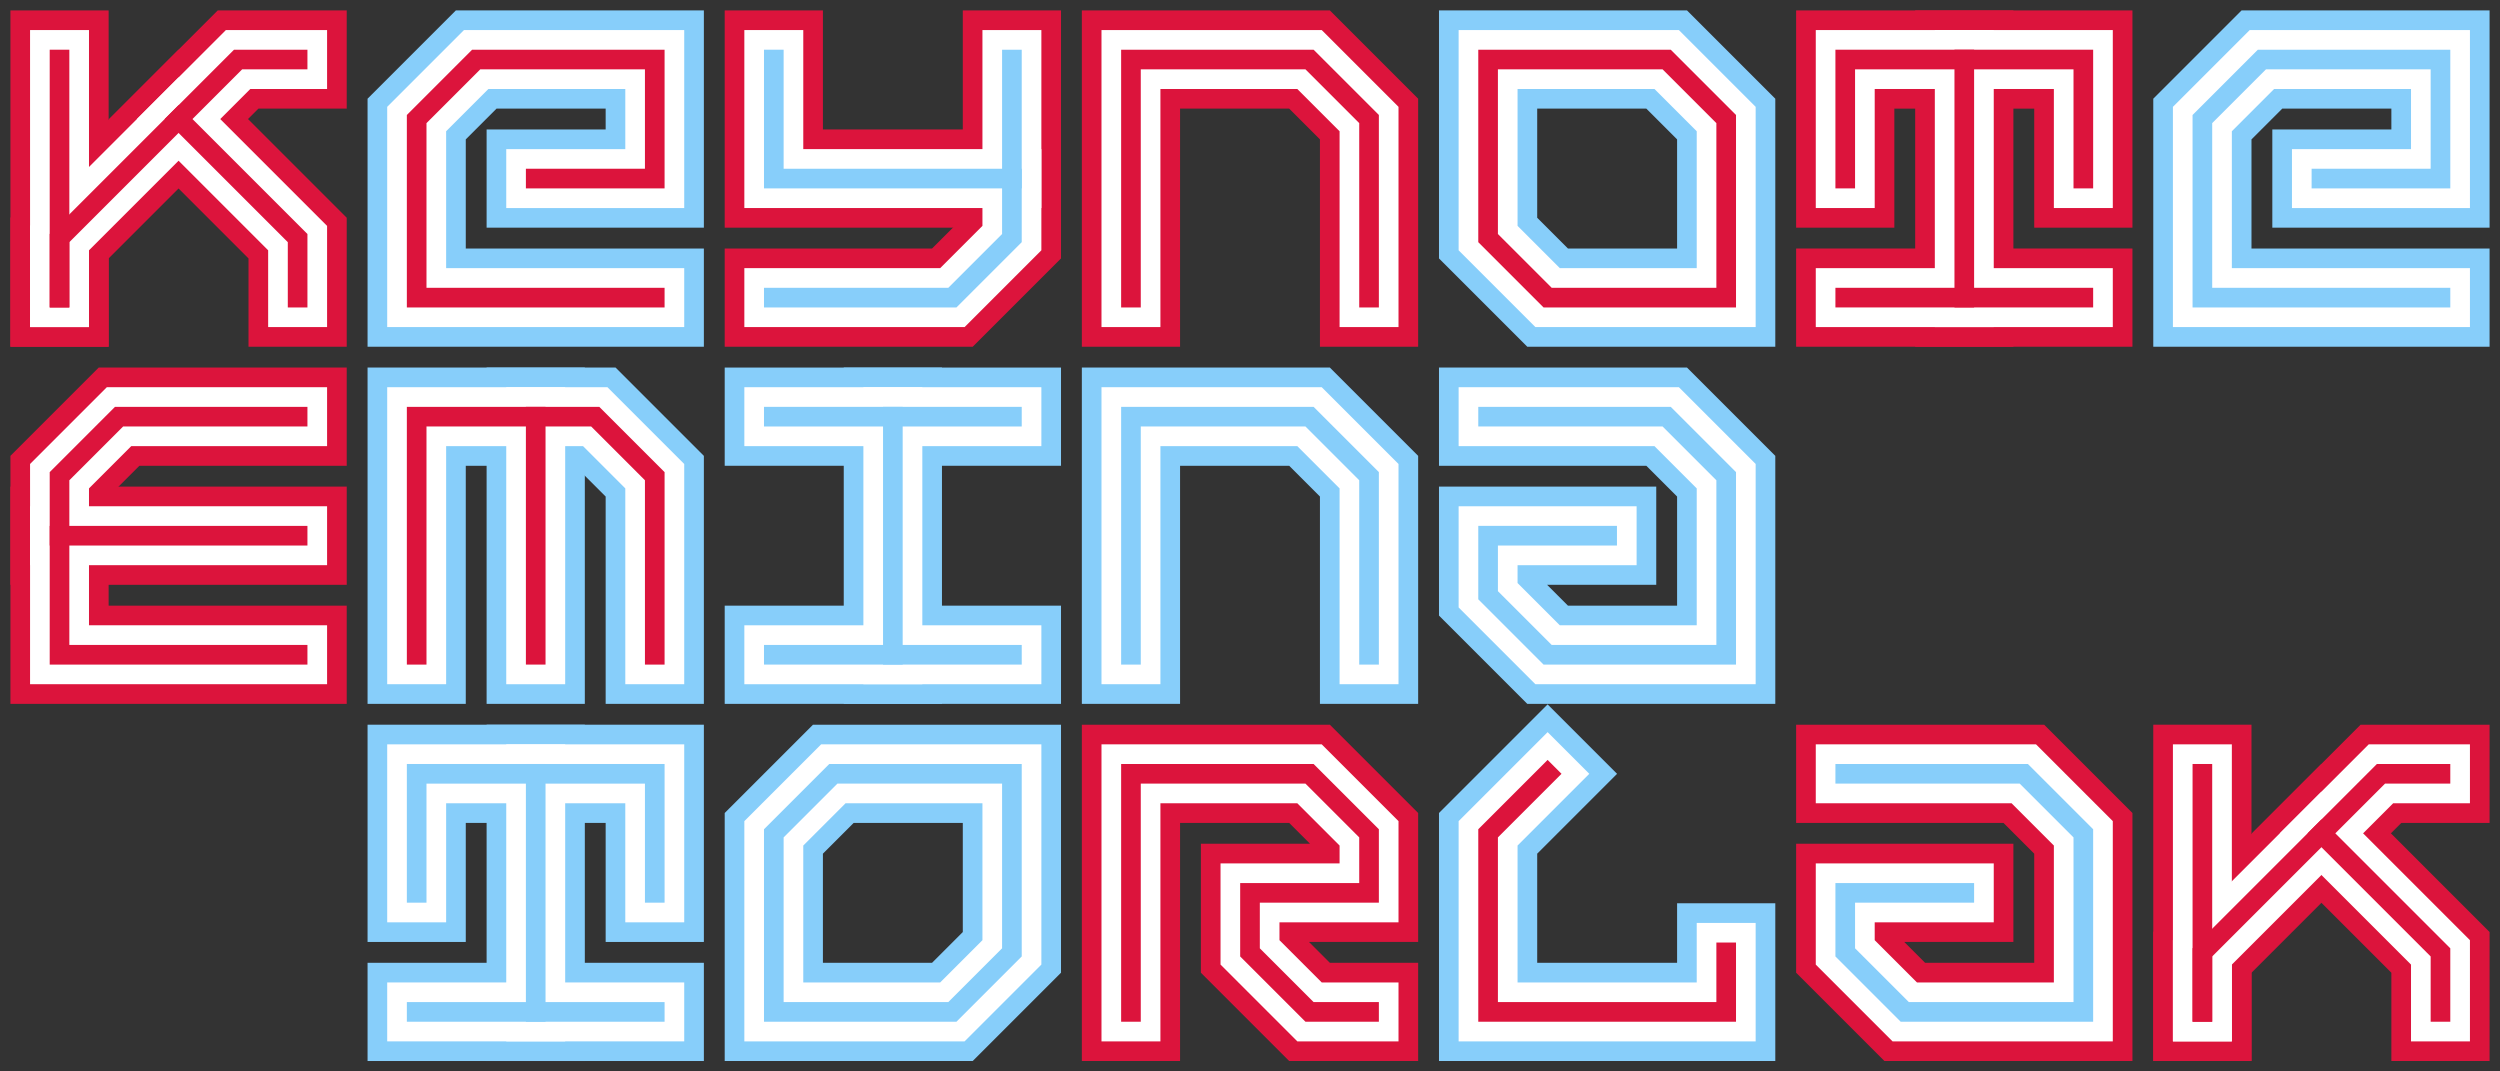 <?xml version="1.0" encoding="UTF-8"?>
<svg xmlns="http://www.w3.org/2000/svg" xmlns:xlink="http://www.w3.org/1999/xlink" width="1050pt" height="450pt" viewBox="0 0 1050 450" version="1.1">
<rect x="0" y="0" width="1050" height="450" fill="#333333" stroke="none"/>
<g id="surface17314">
<path style="fill:none;stroke-width:41.25;stroke-linecap:square;stroke-linejoin:miter;stroke:rgb(86.275%,7.843%,23.529%);stroke-opacity:1;stroke-miterlimit:10;" d="M 25 125 L 25 25 "/>
<path style="fill:none;stroke-width:41.25;stroke-linecap:square;stroke-linejoin:miter;stroke:rgb(86.275%,7.843%,23.529%);stroke-opacity:1;stroke-miterlimit:10;" d="M 25 125 L 25 100 L 100 25 L 125 25 "/>
<path style="fill:none;stroke-width:41.25;stroke-linecap:square;stroke-linejoin:miter;stroke:rgb(86.275%,7.843%,23.529%);stroke-opacity:1;stroke-miterlimit:10;" d="M 75 50 L 125 100 L 125 125 "/>
<path style="fill:none;stroke-width:41.25;stroke-linecap:square;stroke-linejoin:miter;stroke:rgb(52.941%,80.784%,98.039%);stroke-opacity:1;stroke-miterlimit:10;" d="M 275 125 L 175 125 L 175 50 L 200 25 L 275 25 L 275 75 L 225 75 "/>
<path style="fill:none;stroke-width:41.25;stroke-linecap:square;stroke-linejoin:miter;stroke:rgb(86.275%,7.843%,23.529%);stroke-opacity:1;stroke-miterlimit:10;" d="M 325 25 L 325 75 L 425 75 "/>
<path style="fill:none;stroke-width:41.25;stroke-linecap:square;stroke-linejoin:miter;stroke:rgb(86.275%,7.843%,23.529%);stroke-opacity:1;stroke-miterlimit:10;" d="M 425 25 L 425 100 L 400 125 L 325 125 "/>
<path style="fill:none;stroke-width:41.25;stroke-linecap:square;stroke-linejoin:miter;stroke:rgb(86.275%,7.843%,23.529%);stroke-opacity:1;stroke-miterlimit:10;" d="M 475 125 L 475 25 L 550 25 L 575 50 L 575 125 "/>
<path style="fill:none;stroke-width:41.25;stroke-linecap:square;stroke-linejoin:miter;stroke:rgb(52.941%,80.784%,98.039%);stroke-opacity:1;stroke-miterlimit:10;" d="M 625 25 L 700 25 L 725 50 L 725 125 L 650 125 L 625 100 Z "/>
<path style="fill:none;stroke-width:41.25;stroke-linecap:square;stroke-linejoin:miter;stroke:rgb(86.275%,7.843%,23.529%);stroke-opacity:1;stroke-miterlimit:10;" d="M 775 75 L 775 25 L 875 25 L 875 75 "/>
<path style="fill:none;stroke-width:41.25;stroke-linecap:square;stroke-linejoin:miter;stroke:rgb(86.275%,7.843%,23.529%);stroke-opacity:1;stroke-miterlimit:10;" d="M 825 25 L 825 125 "/>
<path style="fill:none;stroke-width:41.25;stroke-linecap:square;stroke-linejoin:miter;stroke:rgb(86.275%,7.843%,23.529%);stroke-opacity:1;stroke-miterlimit:10;" d="M 775 125 L 875 125 "/>
<path style="fill:none;stroke-width:41.25;stroke-linecap:square;stroke-linejoin:miter;stroke:rgb(52.941%,80.784%,98.039%);stroke-opacity:1;stroke-miterlimit:10;" d="M 1025 125 L 925 125 L 925 50 L 950 25 L 1025 25 L 1025 75 L 975 75 "/>
<path style="fill:none;stroke-width:24.75;stroke-linecap:square;stroke-linejoin:miter;stroke:rgb(100%,100%,100%);stroke-opacity:1;stroke-miterlimit:10;" d="M 25 125 L 25 25 "/>
<path style="fill:none;stroke-width:24.75;stroke-linecap:square;stroke-linejoin:miter;stroke:rgb(100%,100%,100%);stroke-opacity:1;stroke-miterlimit:10;" d="M 25 125 L 25 100 L 100 25 L 125 25 "/>
<path style="fill:none;stroke-width:24.75;stroke-linecap:square;stroke-linejoin:miter;stroke:rgb(100%,100%,100%);stroke-opacity:1;stroke-miterlimit:10;" d="M 75 50 L 125 100 L 125 125 "/>
<path style="fill:none;stroke-width:24.75;stroke-linecap:square;stroke-linejoin:miter;stroke:rgb(100%,100%,100%);stroke-opacity:1;stroke-miterlimit:10;" d="M 275 125 L 175 125 L 175 50 L 200 25 L 275 25 L 275 75 L 225 75 "/>
<path style="fill:none;stroke-width:24.75;stroke-linecap:square;stroke-linejoin:miter;stroke:rgb(100%,100%,100%);stroke-opacity:1;stroke-miterlimit:10;" d="M 325 25 L 325 75 L 425 75 "/>
<path style="fill:none;stroke-width:24.75;stroke-linecap:square;stroke-linejoin:miter;stroke:rgb(100%,100%,100%);stroke-opacity:1;stroke-miterlimit:10;" d="M 425 25 L 425 100 L 400 125 L 325 125 "/>
<path style="fill:none;stroke-width:24.75;stroke-linecap:square;stroke-linejoin:miter;stroke:rgb(100%,100%,100%);stroke-opacity:1;stroke-miterlimit:10;" d="M 475 125 L 475 25 L 550 25 L 575 50 L 575 125 "/>
<path style="fill:none;stroke-width:24.75;stroke-linecap:square;stroke-linejoin:miter;stroke:rgb(100%,100%,100%);stroke-opacity:1;stroke-miterlimit:10;" d="M 625 25 L 700 25 L 725 50 L 725 125 L 650 125 L 625 100 Z "/>
<path style="fill:none;stroke-width:24.75;stroke-linecap:square;stroke-linejoin:miter;stroke:rgb(100%,100%,100%);stroke-opacity:1;stroke-miterlimit:10;" d="M 775 75 L 775 25 L 875 25 L 875 75 "/>
<path style="fill:none;stroke-width:24.75;stroke-linecap:square;stroke-linejoin:miter;stroke:rgb(100%,100%,100%);stroke-opacity:1;stroke-miterlimit:10;" d="M 825 25 L 825 125 "/>
<path style="fill:none;stroke-width:24.75;stroke-linecap:square;stroke-linejoin:miter;stroke:rgb(100%,100%,100%);stroke-opacity:1;stroke-miterlimit:10;" d="M 775 125 L 875 125 "/>
<path style="fill:none;stroke-width:24.75;stroke-linecap:square;stroke-linejoin:miter;stroke:rgb(100%,100%,100%);stroke-opacity:1;stroke-miterlimit:10;" d="M 1025 125 L 925 125 L 925 50 L 950 25 L 1025 25 L 1025 75 L 975 75 "/>
<path style="fill:none;stroke-width:8.25;stroke-linecap:square;stroke-linejoin:miter;stroke:rgb(86.275%,7.843%,23.529%);stroke-opacity:1;stroke-miterlimit:10;" d="M 25 125 L 25 25 "/>
<path style="fill:none;stroke-width:8.25;stroke-linecap:square;stroke-linejoin:miter;stroke:rgb(86.275%,7.843%,23.529%);stroke-opacity:1;stroke-miterlimit:10;" d="M 25 125 L 25 100 L 100 25 L 125 25 "/>
<path style="fill:none;stroke-width:8.25;stroke-linecap:square;stroke-linejoin:miter;stroke:rgb(86.275%,7.843%,23.529%);stroke-opacity:1;stroke-miterlimit:10;" d="M 75 50 L 125 100 L 125 125 "/>
<path style="fill:none;stroke-width:8.25;stroke-linecap:square;stroke-linejoin:miter;stroke:rgb(86.275%,7.843%,23.529%);stroke-opacity:1;stroke-miterlimit:10;" d="M 275 125 L 175 125 L 175 50 L 200 25 L 275 25 L 275 75 L 225 75 "/>
<path style="fill:none;stroke-width:8.25;stroke-linecap:square;stroke-linejoin:miter;stroke:rgb(52.941%,80.784%,98.039%);stroke-opacity:1;stroke-miterlimit:10;" d="M 325 25 L 325 75 L 425 75 "/>
<path style="fill:none;stroke-width:8.25;stroke-linecap:square;stroke-linejoin:miter;stroke:rgb(52.941%,80.784%,98.039%);stroke-opacity:1;stroke-miterlimit:10;" d="M 425 25 L 425 100 L 400 125 L 325 125 "/>
<path style="fill:none;stroke-width:8.25;stroke-linecap:square;stroke-linejoin:miter;stroke:rgb(86.275%,7.843%,23.529%);stroke-opacity:1;stroke-miterlimit:10;" d="M 475 125 L 475 25 L 550 25 L 575 50 L 575 125 "/>
<path style="fill:none;stroke-width:8.25;stroke-linecap:square;stroke-linejoin:miter;stroke:rgb(86.275%,7.843%,23.529%);stroke-opacity:1;stroke-miterlimit:10;" d="M 625 25 L 700 25 L 725 50 L 725 125 L 650 125 L 625 100 Z "/>
<path style="fill:none;stroke-width:8.25;stroke-linecap:square;stroke-linejoin:miter;stroke:rgb(86.275%,7.843%,23.529%);stroke-opacity:1;stroke-miterlimit:10;" d="M 775 75 L 775 25 L 875 25 L 875 75 "/>
<path style="fill:none;stroke-width:8.25;stroke-linecap:square;stroke-linejoin:miter;stroke:rgb(86.275%,7.843%,23.529%);stroke-opacity:1;stroke-miterlimit:10;" d="M 825 25 L 825 125 "/>
<path style="fill:none;stroke-width:8.25;stroke-linecap:square;stroke-linejoin:miter;stroke:rgb(86.275%,7.843%,23.529%);stroke-opacity:1;stroke-miterlimit:10;" d="M 775 125 L 875 125 "/>
<path style="fill:none;stroke-width:8.25;stroke-linecap:square;stroke-linejoin:miter;stroke:rgb(52.941%,80.784%,98.039%);stroke-opacity:1;stroke-miterlimit:10;" d="M 1025 125 L 925 125 L 925 50 L 950 25 L 1025 25 L 1025 75 L 975 75 "/>
<path style="fill:none;stroke-width:41.25;stroke-linecap:square;stroke-linejoin:miter;stroke:rgb(86.275%,7.843%,23.529%);stroke-opacity:1;stroke-miterlimit:10;" d="M 125 175 L 50 175 L 25 200 L 25 275 L 125 275 "/>
<path style="fill:none;stroke-width:41.25;stroke-linecap:square;stroke-linejoin:miter;stroke:rgb(86.275%,7.843%,23.529%);stroke-opacity:1;stroke-miterlimit:10;" d="M 25 225 L 125 225 "/>
<path style="fill:none;stroke-width:41.25;stroke-linecap:square;stroke-linejoin:miter;stroke:rgb(52.941%,80.784%,98.039%);stroke-opacity:1;stroke-miterlimit:10;" d="M 175 275 L 175 175 L 250 175 L 275 200 L 275 275 "/>
<path style="fill:none;stroke-width:41.25;stroke-linecap:square;stroke-linejoin:miter;stroke:rgb(52.941%,80.784%,98.039%);stroke-opacity:1;stroke-miterlimit:10;" d="M 225 175 L 225 275 "/>
<path style="fill:none;stroke-width:41.25;stroke-linecap:square;stroke-linejoin:miter;stroke:rgb(52.941%,80.784%,98.039%);stroke-opacity:1;stroke-miterlimit:10;" d="M 325 275 L 425 275 "/>
<path style="fill:none;stroke-width:41.25;stroke-linecap:square;stroke-linejoin:miter;stroke:rgb(52.941%,80.784%,98.039%);stroke-opacity:1;stroke-miterlimit:10;" d="M 325 175 L 425 175 "/>
<path style="fill:none;stroke-width:41.25;stroke-linecap:square;stroke-linejoin:miter;stroke:rgb(52.941%,80.784%,98.039%);stroke-opacity:1;stroke-miterlimit:10;" d="M 375 275 L 375 175 "/>
<path style="fill:none;stroke-width:41.25;stroke-linecap:square;stroke-linejoin:miter;stroke:rgb(52.941%,80.784%,98.039%);stroke-opacity:1;stroke-miterlimit:10;" d="M 475 275 L 475 175 L 550 175 L 575 200 L 575 275 "/>
<path style="fill:none;stroke-width:41.25;stroke-linecap:square;stroke-linejoin:miter;stroke:rgb(52.941%,80.784%,98.039%);stroke-opacity:1;stroke-miterlimit:10;" d="M 625 175 L 700 175 L 725 200 L 725 275 L 650 275 L 625 250 L 625 225 L 675 225 "/>
<path style="fill:none;stroke-width:24.75;stroke-linecap:square;stroke-linejoin:miter;stroke:rgb(100%,100%,100%);stroke-opacity:1;stroke-miterlimit:10;" d="M 125 175 L 50 175 L 25 200 L 25 275 L 125 275 "/>
<path style="fill:none;stroke-width:24.75;stroke-linecap:square;stroke-linejoin:miter;stroke:rgb(100%,100%,100%);stroke-opacity:1;stroke-miterlimit:10;" d="M 25 225 L 125 225 "/>
<path style="fill:none;stroke-width:24.75;stroke-linecap:square;stroke-linejoin:miter;stroke:rgb(100%,100%,100%);stroke-opacity:1;stroke-miterlimit:10;" d="M 175 275 L 175 175 L 250 175 L 275 200 L 275 275 "/>
<path style="fill:none;stroke-width:24.75;stroke-linecap:square;stroke-linejoin:miter;stroke:rgb(100%,100%,100%);stroke-opacity:1;stroke-miterlimit:10;" d="M 225 175 L 225 275 "/>
<path style="fill:none;stroke-width:24.75;stroke-linecap:square;stroke-linejoin:miter;stroke:rgb(100%,100%,100%);stroke-opacity:1;stroke-miterlimit:10;" d="M 325 275 L 425 275 "/>
<path style="fill:none;stroke-width:24.75;stroke-linecap:square;stroke-linejoin:miter;stroke:rgb(100%,100%,100%);stroke-opacity:1;stroke-miterlimit:10;" d="M 325 175 L 425 175 "/>
<path style="fill:none;stroke-width:24.75;stroke-linecap:square;stroke-linejoin:miter;stroke:rgb(100%,100%,100%);stroke-opacity:1;stroke-miterlimit:10;" d="M 375 275 L 375 175 "/>
<path style="fill:none;stroke-width:24.75;stroke-linecap:square;stroke-linejoin:miter;stroke:rgb(100%,100%,100%);stroke-opacity:1;stroke-miterlimit:10;" d="M 475 275 L 475 175 L 550 175 L 575 200 L 575 275 "/>
<path style="fill:none;stroke-width:24.75;stroke-linecap:square;stroke-linejoin:miter;stroke:rgb(100%,100%,100%);stroke-opacity:1;stroke-miterlimit:10;" d="M 625 175 L 700 175 L 725 200 L 725 275 L 650 275 L 625 250 L 625 225 L 675 225 "/>
<path style="fill:none;stroke-width:8.25;stroke-linecap:square;stroke-linejoin:miter;stroke:rgb(86.275%,7.843%,23.529%);stroke-opacity:1;stroke-miterlimit:10;" d="M 125 175 L 50 175 L 25 200 L 25 275 L 125 275 "/>
<path style="fill:none;stroke-width:8.25;stroke-linecap:square;stroke-linejoin:miter;stroke:rgb(86.275%,7.843%,23.529%);stroke-opacity:1;stroke-miterlimit:10;" d="M 25 225 L 125 225 "/>
<path style="fill:none;stroke-width:8.25;stroke-linecap:square;stroke-linejoin:miter;stroke:rgb(86.275%,7.843%,23.529%);stroke-opacity:1;stroke-miterlimit:10;" d="M 175 275 L 175 175 L 250 175 L 275 200 L 275 275 "/>
<path style="fill:none;stroke-width:8.25;stroke-linecap:square;stroke-linejoin:miter;stroke:rgb(86.275%,7.843%,23.529%);stroke-opacity:1;stroke-miterlimit:10;" d="M 225 175 L 225 275 "/>
<path style="fill:none;stroke-width:8.25;stroke-linecap:square;stroke-linejoin:miter;stroke:rgb(52.941%,80.784%,98.039%);stroke-opacity:1;stroke-miterlimit:10;" d="M 325 275 L 425 275 "/>
<path style="fill:none;stroke-width:8.25;stroke-linecap:square;stroke-linejoin:miter;stroke:rgb(52.941%,80.784%,98.039%);stroke-opacity:1;stroke-miterlimit:10;" d="M 325 175 L 425 175 "/>
<path style="fill:none;stroke-width:8.25;stroke-linecap:square;stroke-linejoin:miter;stroke:rgb(52.941%,80.784%,98.039%);stroke-opacity:1;stroke-miterlimit:10;" d="M 375 275 L 375 175 "/>
<path style="fill:none;stroke-width:8.25;stroke-linecap:square;stroke-linejoin:miter;stroke:rgb(52.941%,80.784%,98.039%);stroke-opacity:1;stroke-miterlimit:10;" d="M 475 275 L 475 175 L 550 175 L 575 200 L 575 275 "/>
<path style="fill:none;stroke-width:8.25;stroke-linecap:square;stroke-linejoin:miter;stroke:rgb(52.941%,80.784%,98.039%);stroke-opacity:1;stroke-miterlimit:10;" d="M 625 175 L 700 175 L 725 200 L 725 275 L 650 275 L 625 250 L 625 225 L 675 225 "/>
<path style="fill:none;stroke-width:41.25;stroke-linecap:square;stroke-linejoin:miter;stroke:rgb(52.941%,80.784%,98.039%);stroke-opacity:1;stroke-miterlimit:10;" d="M 175 375 L 175 325 L 275 325 L 275 375 "/>
<path style="fill:none;stroke-width:41.25;stroke-linecap:square;stroke-linejoin:miter;stroke:rgb(52.941%,80.784%,98.039%);stroke-opacity:1;stroke-miterlimit:10;" d="M 225 325 L 225 425 "/>
<path style="fill:none;stroke-width:41.25;stroke-linecap:square;stroke-linejoin:miter;stroke:rgb(52.941%,80.784%,98.039%);stroke-opacity:1;stroke-miterlimit:10;" d="M 175 425 L 275 425 "/>
<path style="fill:none;stroke-width:41.25;stroke-linecap:square;stroke-linejoin:miter;stroke:rgb(52.941%,80.784%,98.039%);stroke-opacity:1;stroke-miterlimit:10;" d="M 325 425 L 325 350 L 350 325 L 425 325 L 425 400 L 400 425 Z "/>
<path style="fill:none;stroke-width:41.25;stroke-linecap:square;stroke-linejoin:miter;stroke:rgb(86.275%,7.843%,23.529%);stroke-opacity:1;stroke-miterlimit:10;" d="M 475 425 L 475 325 L 550 325 L 575 350 L 575 375 L 525 375 L 525 400 L 550 425 L 575 425 "/>
<path style="fill:none;stroke-width:41.25;stroke-linecap:square;stroke-linejoin:miter;stroke:rgb(52.941%,80.784%,98.039%);stroke-opacity:1;stroke-miterlimit:10;" d="M 725 400 L 725 425 L 625 425 L 625 350 L 650 325 "/>
<path style="fill:none;stroke-width:41.25;stroke-linecap:square;stroke-linejoin:miter;stroke:rgb(86.275%,7.843%,23.529%);stroke-opacity:1;stroke-miterlimit:10;" d="M 775 325 L 850 325 L 875 350 L 875 425 L 800 425 L 775 400 L 775 375 L 825 375 "/>
<path style="fill:none;stroke-width:41.25;stroke-linecap:square;stroke-linejoin:miter;stroke:rgb(86.275%,7.843%,23.529%);stroke-opacity:1;stroke-miterlimit:10;" d="M 925 425 L 925 325 "/>
<path style="fill:none;stroke-width:41.25;stroke-linecap:square;stroke-linejoin:miter;stroke:rgb(86.275%,7.843%,23.529%);stroke-opacity:1;stroke-miterlimit:10;" d="M 925 425 L 925 400 L 1000 325 L 1025 325 "/>
<path style="fill:none;stroke-width:41.25;stroke-linecap:square;stroke-linejoin:miter;stroke:rgb(86.275%,7.843%,23.529%);stroke-opacity:1;stroke-miterlimit:10;" d="M 975 350 L 1025 400 L 1025 425 "/>
<path style="fill:none;stroke-width:24.75;stroke-linecap:square;stroke-linejoin:miter;stroke:rgb(100%,100%,100%);stroke-opacity:1;stroke-miterlimit:10;" d="M 175 375 L 175 325 L 275 325 L 275 375 "/>
<path style="fill:none;stroke-width:24.75;stroke-linecap:square;stroke-linejoin:miter;stroke:rgb(100%,100%,100%);stroke-opacity:1;stroke-miterlimit:10;" d="M 225 325 L 225 425 "/>
<path style="fill:none;stroke-width:24.75;stroke-linecap:square;stroke-linejoin:miter;stroke:rgb(100%,100%,100%);stroke-opacity:1;stroke-miterlimit:10;" d="M 175 425 L 275 425 "/>
<path style="fill:none;stroke-width:24.75;stroke-linecap:square;stroke-linejoin:miter;stroke:rgb(100%,100%,100%);stroke-opacity:1;stroke-miterlimit:10;" d="M 325 425 L 325 350 L 350 325 L 425 325 L 425 400 L 400 425 Z "/>
<path style="fill:none;stroke-width:24.75;stroke-linecap:square;stroke-linejoin:miter;stroke:rgb(100%,100%,100%);stroke-opacity:1;stroke-miterlimit:10;" d="M 475 425 L 475 325 L 550 325 L 575 350 L 575 375 L 525 375 L 525 400 L 550 425 L 575 425 "/>
<path style="fill:none;stroke-width:24.75;stroke-linecap:square;stroke-linejoin:miter;stroke:rgb(100%,100%,100%);stroke-opacity:1;stroke-miterlimit:10;" d="M 725 400 L 725 425 L 625 425 L 625 350 L 650 325 "/>
<path style="fill:none;stroke-width:24.75;stroke-linecap:square;stroke-linejoin:miter;stroke:rgb(100%,100%,100%);stroke-opacity:1;stroke-miterlimit:10;" d="M 775 325 L 850 325 L 875 350 L 875 425 L 800 425 L 775 400 L 775 375 L 825 375 "/>
<path style="fill:none;stroke-width:24.75;stroke-linecap:square;stroke-linejoin:miter;stroke:rgb(100%,100%,100%);stroke-opacity:1;stroke-miterlimit:10;" d="M 925 425 L 925 325 "/>
<path style="fill:none;stroke-width:24.75;stroke-linecap:square;stroke-linejoin:miter;stroke:rgb(100%,100%,100%);stroke-opacity:1;stroke-miterlimit:10;" d="M 925 425 L 925 400 L 1000 325 L 1025 325 "/>
<path style="fill:none;stroke-width:24.75;stroke-linecap:square;stroke-linejoin:miter;stroke:rgb(100%,100%,100%);stroke-opacity:1;stroke-miterlimit:10;" d="M 975 350 L 1025 400 L 1025 425 "/>
<path style="fill:none;stroke-width:8.25;stroke-linecap:square;stroke-linejoin:miter;stroke:rgb(52.941%,80.784%,98.039%);stroke-opacity:1;stroke-miterlimit:10;" d="M 175 375 L 175 325 L 275 325 L 275 375 "/>
<path style="fill:none;stroke-width:8.25;stroke-linecap:square;stroke-linejoin:miter;stroke:rgb(52.941%,80.784%,98.039%);stroke-opacity:1;stroke-miterlimit:10;" d="M 225 325 L 225 425 "/>
<path style="fill:none;stroke-width:8.25;stroke-linecap:square;stroke-linejoin:miter;stroke:rgb(52.941%,80.784%,98.039%);stroke-opacity:1;stroke-miterlimit:10;" d="M 175 425 L 275 425 "/>
<path style="fill:none;stroke-width:8.25;stroke-linecap:square;stroke-linejoin:miter;stroke:rgb(52.941%,80.784%,98.039%);stroke-opacity:1;stroke-miterlimit:10;" d="M 325 425 L 325 350 L 350 325 L 425 325 L 425 400 L 400 425 Z "/>
<path style="fill:none;stroke-width:8.25;stroke-linecap:square;stroke-linejoin:miter;stroke:rgb(86.275%,7.843%,23.529%);stroke-opacity:1;stroke-miterlimit:10;" d="M 475 425 L 475 325 L 550 325 L 575 350 L 575 375 L 525 375 L 525 400 L 550 425 L 575 425 "/>
<path style="fill:none;stroke-width:8.25;stroke-linecap:square;stroke-linejoin:miter;stroke:rgb(86.275%,7.843%,23.529%);stroke-opacity:1;stroke-miterlimit:10;" d="M 725 400 L 725 425 L 625 425 L 625 350 L 650 325 "/>
<path style="fill:none;stroke-width:8.25;stroke-linecap:square;stroke-linejoin:miter;stroke:rgb(52.941%,80.784%,98.039%);stroke-opacity:1;stroke-miterlimit:10;" d="M 775 325 L 850 325 L 875 350 L 875 425 L 800 425 L 775 400 L 775 375 L 825 375 "/>
<path style="fill:none;stroke-width:8.25;stroke-linecap:square;stroke-linejoin:miter;stroke:rgb(86.275%,7.843%,23.529%);stroke-opacity:1;stroke-miterlimit:10;" d="M 925 425 L 925 325 "/>
<path style="fill:none;stroke-width:8.25;stroke-linecap:square;stroke-linejoin:miter;stroke:rgb(86.275%,7.843%,23.529%);stroke-opacity:1;stroke-miterlimit:10;" d="M 925 425 L 925 400 L 1000 325 L 1025 325 "/>
<path style="fill:none;stroke-width:8.25;stroke-linecap:square;stroke-linejoin:miter;stroke:rgb(86.275%,7.843%,23.529%);stroke-opacity:1;stroke-miterlimit:10;" d="M 975 350 L 1025 400 L 1025 425 "/>
</g>
</svg>
